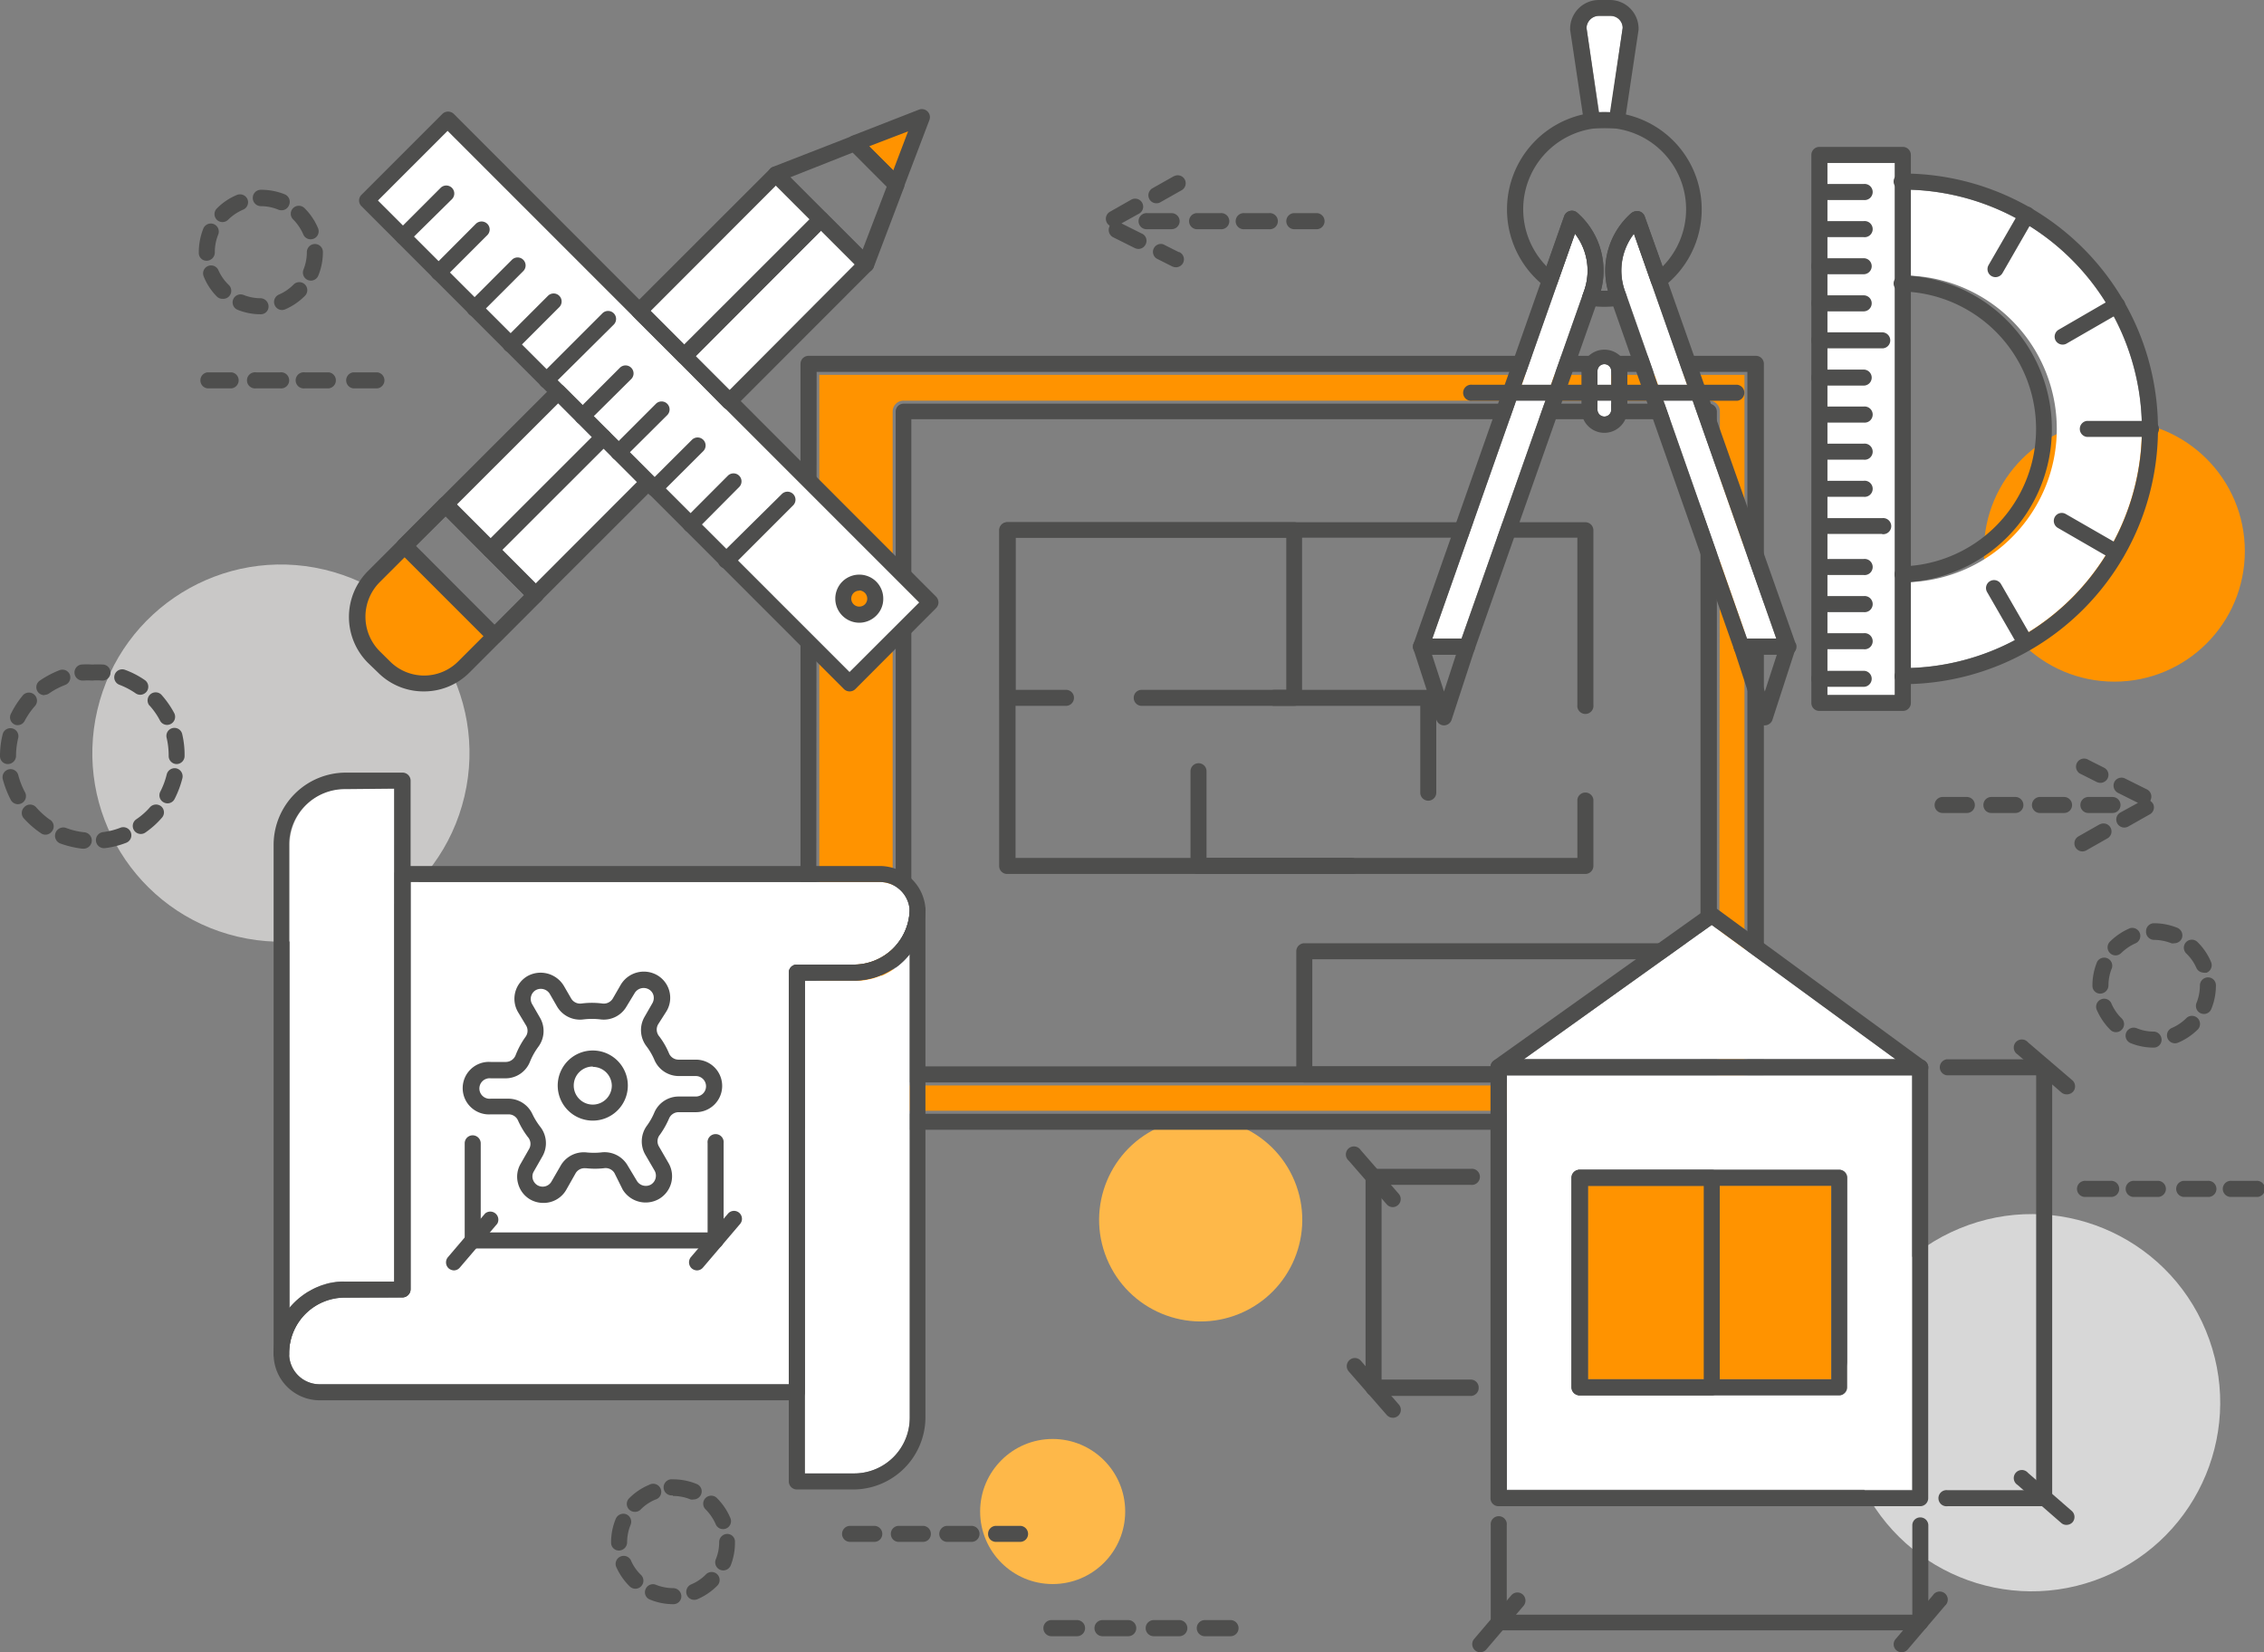 <svg xmlns="http://www.w3.org/2000/svg" viewBox="0 0 187.91 137.12"><rect x="0" y="0" width="187.91" height="137.12" fill="#808080" stroke="none"/><defs><style>.cls-3{fill:#ff9300}.cls-4{fill:#feb849}.cls-5{fill:#4e4e4d}.cls-6{fill:#fff}</style></defs><g id="Слой_2" data-name="Слой 2"><g id="Слой_1-2" data-name="Слой 1"><circle cx="168.62" cy="116.41" r="15.65" transform="rotate(-22.5 168.623 116.403)" fill="#d7d7d7"/><circle cx="23.32" cy="62.5" r="15.65" transform="rotate(-76.72 23.318 62.503)" fill="#c9c8c7"/><circle class="cls-3" cx="175.49" cy="45.74" r="10.83"/><circle class="cls-4" cx="87.37" cy="125.44" r="6.02"/><circle class="cls-4" cx="99.66" cy="101.24" r="8.43" transform="rotate(-22.5 99.647 101.246)"/><path class="cls-5" d="M3.69 57.67a.68.68 0 00.38-.12 6.21 6.21 0 011.35-.71.67.67 0 00.38-.84.66.66 0 00-.86-.38 8 8 0 00-1.63.86.66.66 0 00.38 1.21zM1.16 60.1a.54.54 0 00.3.08.65.65 0 00.59-.36 6.36 6.36 0 01.87-1.25.67.67 0 00-1-.89 7.56 7.56 0 00-1 1.53.65.65 0 00.24.89zm.17 2.67a6.51 6.51 0 01.18-1.52.66.66 0 10-1.29-.31A7.45 7.45 0 000 62.77a.65.65 0 00.67.64.69.69 0 00.66-.64zm.75 2.99a6.66 6.66 0 01-.56-1.42.66.66 0 00-.8-.49.67.67 0 00-.49.81 8.26 8.26 0 00.67 1.73.67.67 0 00.59.35.68.68 0 00.31-.08.67.67 0 00.28-.9zm10.33-7.21a6 6 0 01.87 1.25.66.66 0 00.59.36.68.68 0 00.31-.08.67.67 0 00.28-.9 7.83 7.83 0 00-1.06-1.52.67.67 0 00-1 .89zm-2.5-1.72a6.21 6.21 0 011.35.71.68.68 0 00.38.12.69.69 0 00.55-.29.67.67 0 00-.17-.93 7.3 7.3 0 00-1.64-.85.66.66 0 10-.47 1.24zm-.74-.94a.67.67 0 00-.59-.74 8.65 8.65 0 00-.92 0 7 7 0 00-.92 0 .67.67 0 00.08 1.33h.08a6.4 6.4 0 01.77 0 3.84 3.84 0 01.76 0 .68.68 0 00.74-.59zm.83 12.8a6 6 0 01-1.48.37.67.67 0 00.08 1.33h.08a7.09 7.09 0 001.8-.45.67.67 0 00.38-.86.67.67 0 00-.86-.39zM12.44 67a5.82 5.82 0 01-1.14 1 .67.67 0 00-.16.93.67.67 0 00.93.16 7.27 7.27 0 001.37-1.23.66.66 0 00-.06-.94.68.68 0 00-.94.08zm2.21-3.23a.68.68 0 00-.81.49 6.46 6.46 0 01-.53 1.43.66.66 0 00.28.9.68.68 0 00.31.08.66.66 0 00.59-.36 8.2 8.2 0 00.65-1.73.68.68 0 00-.49-.81zM7 69.07a5.88 5.88 0 01-1.49-.35A.67.67 0 005 70a8.44 8.44 0 001.8.43h.07A.67.67 0 007 69.07zM3 67a.66.66 0 00-1 0 .67.67 0 000 .94 7.66 7.66 0 001.4 1.21.63.63 0 00.37.12.67.67 0 00.55-.29.65.65 0 00-.22-.98A6.88 6.88 0 013 67zm12.12-6.09a.66.66 0 10-1.29.32 6.39 6.39 0 01.17 1.52.67.67 0 00.66.66.67.67 0 00.66-.67 7.46 7.46 0 00-.2-1.83zm37.58 64.56a.66.66 0 00.47-.19 3.66 3.66 0 011.23-.83.67.67 0 10-.51-1.23 5.11 5.11 0 00-1.67 1.12.66.66 0 000 .94.7.7 0 00.48.19zm-.65 2.53a3.88 3.88 0 01.29-1.46.67.67 0 00-.36-.87.68.68 0 00-.87.37 5.09 5.09 0 00-.39 2h.67-.67a.65.65 0 00.67.64.69.69 0 00.66-.68zm7.35-1.51a.65.65 0 00.61.41.6.6 0 00.26-.05.66.66 0 00.35-.87 5.18 5.18 0 00-1.12-1.66.66.66 0 10-.94.94 4 4 0 01.84 1.23zm-3.53-2.34a3.79 3.79 0 011.45.29.74.74 0 00.25 0 .68.68 0 00.62-.42.65.65 0 00-.36-.86 5.08 5.08 0 00-2-.39.67.67 0 100 1.33zm4.49 3.15a.68.68 0 00-.67.67 3.7 3.7 0 01-.28 1.44.67.67 0 00.37.87.74.74 0 00.25.05.68.68 0 00.62-.42A5.11 5.11 0 0061 128a.64.64 0 00-.64-.7zm-1.77 3.36a3.66 3.66 0 01-1.23.83.68.68 0 00-.35.88.66.66 0 00.61.4.75.75 0 00.26-.05 5.26 5.26 0 001.66-1.13.66.66 0 00-.95-.93zm-2.72 1.14a3.91 3.91 0 01-1.43-.28.66.66 0 00-.86.37.65.65 0 00.37.86 5.06 5.06 0 001.95.38.65.65 0 00.65-.67.68.68 0 00-.68-.66zm-3.51-2.32a.67.67 0 00-1.23.52 5.24 5.24 0 001.14 1.66.68.68 0 00.46.19.67.67 0 00.47-1.15 3.65 3.65 0 01-.84-1.22zM18.47 18.43a.67.67 0 00.47-.2 4 4 0 011.24-.83.67.67 0 00.36-.87.68.68 0 00-.88-.35A5 5 0 0018 17.3a.66.66 0 00.47 1.13zm3.18-1.32a3.79 3.79 0 011.45.29.7.7 0 00.25.05A.66.66 0 0024 17a.67.67 0 00-.36-.87 5.21 5.21 0 00-2-.38.67.67 0 00-.66.67.68.68 0 00.67.69zm-3.82 3.82a3.87 3.87 0 01.28-1.46.67.67 0 00-.36-.87.67.67 0 00-.87.36 5.31 5.31 0 00-.38 2V21a.64.64 0 00.66.64.69.69 0 00.67-.71zm7.34-1.48a.66.66 0 00.61.41.75.75 0 00.26-.05.67.67 0 00.36-.87 5.14 5.14 0 00-1.13-1.67.67.67 0 00-.94 0 .66.66 0 000 .94 4 4 0 01.84 1.24zm-.8 4.16a3.79 3.79 0 01-1.23.84.67.67 0 00.26 1.28.74.74 0 00.25-.05 5.15 5.15 0 001.66-1.13.66.66 0 10-.94-.94zm1.76-3.36a.67.67 0 00-.66.68 3.93 3.93 0 01-.28 1.44.67.67 0 00.36.87.79.79 0 00.25.05.67.67 0 00.62-.42 5.12 5.12 0 00.38-1.94.66.66 0 00-.67-.68zm-8 2.18a.66.66 0 00-1.22.52A5 5 0 0018 24.61a.66.66 0 00.47.19.67.67 0 00.53-1.14 3.85 3.85 0 01-.87-1.23zm3.52 2.32a3.83 3.83 0 01-1.43-.27.66.66 0 10-.5 1.23 5.06 5.06 0 001.93.37.64.64 0 00.64-.66.69.69 0 00-.64-.67zm50.91 101.88h-2a.67.67 0 00-.67.67.66.66 0 00.67.66h2a.66.66 0 00.67-.66.67.67 0 00-.67-.67zm4.04 0h-2a.66.66 0 00-.66.67.65.65 0 00.66.66h2a.65.65 0 00.66-.66.66.66 0 00-.66-.67zm4.03 0h-2a.67.67 0 00-.67.67.66.66 0 00.67.66h2a.66.66 0 00.67-.66.67.67 0 00-.67-.67zm4.04 0h-2a.66.66 0 00-.66.67.65.65 0 00.66.66h2a.66.66 0 00.66-.66.67.67 0 00-.66-.67zM19.22 30.9h-2a.67.67 0 000 1.33h2a.67.67 0 000-1.33zm4.03 0h-2a.67.67 0 100 1.33h2a.67.67 0 100-1.33zm8.07 0h-2a.67.67 0 000 1.33h2a.67.67 0 000-1.33zm-4.03 0h-2a.67.67 0 100 1.33h2a.67.67 0 000-1.33zm73.99-13.21h-2a.67.67 0 000 1.33h2a.67.67 0 100-1.33zm-3.37.67a.67.67 0 00-.66-.67h-2a.67.67 0 100 1.33h2a.67.67 0 00.66-.66zm7.4-.67h-2a.67.67 0 100 1.33h2a.67.67 0 100-1.33zm4.04 0h-2a.67.67 0 000 1.33h2a.67.67 0 000-1.33z"/><path class="cls-5" d="M94.74 19.37l-1.66-.83 1.46-.81a.66.66 0 00.26-.9.67.67 0 00-.91-.26l-1.76 1a.67.67 0 00-.26.91.54.54 0 00.22.23.35.35 0 000 .08.68.68 0 00.3.9l1.8.9a.82.82 0 00.3.07.66.66 0 00.59-.37.65.65 0 00-.34-.92zm2.69-4.75l-1.77 1a.67.67 0 00-.26.91.66.66 0 00.58.34.61.61 0 00.32-.08l1.77-1a.66.66 0 10-.64-1.16zm.4 6.3l-1.29-.65a.66.66 0 00-.54 1.19l1.29.65a.78.78 0 00.3.07.66.66 0 00.29-1.26zm77.76 58.37a.67.67 0 00.47-.2 4.15 4.15 0 011.24-.83.67.67 0 00-.51-1.23 5.27 5.27 0 00-1.67 1.12.67.67 0 00.47 1.14zm6.7 1.02a.68.68 0 00.61.41.75.75 0 00.26 0 .67.67 0 00.36-.87 5 5 0 00-1.13-1.67.66.66 0 00-.94 0 .67.67 0 000 .94 3.66 3.66 0 01.84 1.19zM178.77 78a4 4 0 011.45.28.56.56 0 00.25 0 .67.67 0 00.62-.41.68.68 0 00-.37-.87 5.17 5.17 0 00-1.95-.38.66.66 0 00-.65.66.67.67 0 00.65.72zM175 81.79a3.8 3.8 0 01.29-1.46.67.67 0 00-1.23-.51 5.13 5.13 0 00-.39 2 .64.64 0 00.66.64.69.69 0 00.67-.67zm.25 1.5a.65.65 0 00-.87-.35.66.66 0 00-.35.87 5.37 5.37 0 001.13 1.66.66.66 0 00.47.19.67.67 0 00.47-.2.66.66 0 000-.94 3.85 3.85 0 01-.85-1.23zm8-2.18a.68.68 0 00-.66.68 3.93 3.93 0 01-.28 1.44.67.67 0 00.36.87.79.79 0 00.25.05.66.66 0 00.62-.42 5.16 5.16 0 00.38-1.94.66.66 0 00-.67-.68zm-1.76 3.36a3.85 3.85 0 01-1.23.84.66.66 0 10.52 1.22 5.18 5.18 0 001.66-1.12.67.67 0 00-.95-.94zm-2.72 1.14a3.65 3.65 0 01-1.43-.28.68.68 0 00-.87.37.67.67 0 00.37.87 5.06 5.06 0 001.93.37.65.65 0 00.64-.66.68.68 0 00-.64-.67zM175.14 98h-2a.67.67 0 100 1.33h2a.67.67 0 100-1.33zm4.04 0h-2a.67.67 0 100 1.33h2a.67.67 0 000-1.33zm4.03 0h-2a.67.67 0 000 1.33h2a.67.67 0 100-1.33zm4.03 0h-2a.67.67 0 100 1.33h2a.67.67 0 100-1.33zm-15.93-31.86h-2a.67.67 0 00-.66.67.66.66 0 00.66.66h2a.66.66 0 00.67-.66.67.67 0 00-.67-.67zm-4.03 0h-2a.66.66 0 00-.66.67.65.65 0 00.66.66h2a.66.66 0 00.66-.66.67.67 0 00-.66-.67zm8.72.67a.67.67 0 00-.66-.67h-2a.67.67 0 00-.67.67.66.66 0 00.67.66h2a.66.66 0 00.66-.66zm-12.76-.67h-2a.67.67 0 00-.67.67.66.66 0 00.67.66h2a.66.66 0 00.67-.66.67.67 0 00-.67-.67zm9.5-1.89l1.29.65a.82.82 0 00.3.07.68.68 0 00.6-.37.66.66 0 00-.3-.89l-1.29-.65a.67.67 0 10-.6 1.19z"/><path class="cls-5" d="M178.71 66.72a.73.73 0 00-.22-.24.56.56 0 000-.08.66.66 0 00-.3-.89l-1.81-.9a.66.66 0 00-.89.29.68.68 0 00.3.9l1.66.83-1.46.8a.66.66 0 00-.26.9.67.67 0 00.58.35.72.72 0 00.32-.08l1.77-1a.66.66 0 00.31-.88zm-4.44 1.69l-1.76 1a.67.67 0 00.32 1.25.72.72 0 00.32-.08l1.76-1a.66.66 0 10-.64-1.16zm-84.88 66.04h-2.12a.67.67 0 100 1.34h2.12a.67.67 0 000-1.34zm4.25 0h-2.13a.67.67 0 000 1.34h2.13a.67.67 0 000-1.34zm8.49 0H100a.67.67 0 000 1.34h2.13a.67.67 0 000-1.34zm-4.25 0h-2.12a.67.67 0 100 1.34h2.12a.67.67 0 100-1.34zm47.86-40.69H67.11a.67.67 0 01-.67-.66V30.19a.67.67 0 01.67-.66h78.63a.66.66 0 01.66.66V93.1a.66.66 0 01-.66.66zm-78-1.33h77.29V30.86H67.78z"/><path class="cls-3" d="M68 31.11v61.07h76.79V31.11zm74.69 58.06a.9.9 0 01-.91.91H75a.9.9 0 01-.91-.91v-55a.9.9 0 01.91-.92h66.84a.9.9 0 01.91.92z"/><path class="cls-5" d="M141.81 89.83H75a.66.66 0 01-.66-.66v-55a.66.66 0 01.66-.67h66.84a.67.67 0 01.66.67v55a.67.67 0 01-.69.66zM75.64 88.5h65.5V34.79h-65.5z"/><path class="cls-5" d="M141.81 89.83h-33.55a.67.67 0 01-.67-.66V78.94a.67.67 0 01.67-.66h33.55a.67.67 0 01.66.66v10.23a.67.67 0 01-.66.66zm-32.89-1.33h32.22v-8.89h-32.22zm-1.51-29.92H94.76a.66.66 0 01-.66-.67.65.65 0 01.66-.66h12V44.62H84.29v12.63h4.18a.66.66 0 01.67.66.67.67 0 01-.67.67h-4.85a.66.66 0 01-.66-.67V44a.66.66 0 01.66-.66h23.79a.67.67 0 01.66.66v14a.67.67 0 01-.66.58zm4.85 13.95H99.48a.67.67 0 01-.67-.66V64a.67.67 0 01.67-.66.66.66 0 01.66.66v7.2h12.12a.67.67 0 010 1.33z"/><path class="cls-5" d="M131.59 72.53h-48a.66.66 0 01-.66-.66V44a.66.66 0 01.66-.66h48a.67.67 0 01.66.66v14.5a.67.67 0 11-1.33 0V44.62H84.29V71.2h46.63v-4.84a.67.67 0 011.33 0v5.51a.67.67 0 01-.66.66z"/><path class="cls-5" d="M118.55 66.45a.67.67 0 01-.67-.67v-7.2h-12.11a.66.66 0 01-.67-.66.67.67 0 01.67-.67h12.78a.67.67 0 01.66.67v7.86a.67.67 0 01-.66.67z"/><path class="cls-6" d="M125.06 89.23v34.4h33.64v-34.4zm28.26 25.9a.67.67 0 01-.67.66h-21.52a.66.66 0 01-.67-.66V97.74a.68.68 0 01.67-.67h21.52a.68.68 0 01.67.67zm4.02-27.22h-30.87l15.6-11.15 15.27 11.15z"/><path class="cls-3" d="M131.79 98.4h20.19v16.06h-20.19z"/><path class="cls-5" d="M159.37 125h-35a.66.66 0 01-.66-.67V88.57a.66.66 0 01.66-.66h35a.67.67 0 01.67.66v35.73a.67.67 0 01-.67.7zm-34.3-1.33h33.64V89.24h-33.64z"/><path class="cls-5" d="M159.39 89.24h-35a.65.65 0 01-.63-.46.66.66 0 01.24-.78l17.69-12.6a.66.66 0 01.78 0L159.68 88a.67.67 0 01.37.6.65.65 0 01-.66.64zm-32.92-1.33h30.86l-15.26-11.15zm26.18 27.89h-21.53a.67.67 0 01-.66-.67V97.74a.66.66 0 01.66-.66h21.53a.66.66 0 01.66.66v17.39a.67.67 0 01-.66.67zm-20.86-1.33H152V98.41h-20.21z"/><path class="cls-5" d="M142.08 115.8h-11a.67.67 0 01-.66-.67V97.74a.66.66 0 01.66-.66h11a.66.66 0 01.66.66v17.39a.67.67 0 01-.66.67zm-10.29-1.33h9.62V98.41h-9.62zM169.7 125h-8.06a.67.67 0 110-1.33H169V89.24h-7.41a.67.67 0 010-1.33h8.08a.66.66 0 01.66.66v35.73a.66.66 0 01-.63.7z"/><path class="cls-5" d="M171.51 126.55a.64.64 0 01-.43-.16l-3.63-3.16a.67.67 0 11.87-1l3.63 3.16a.67.67 0 01.07.94.69.69 0 01-.51.22zm0-35.73a.65.65 0 01-.43-.17l-3.63-3.15a.67.67 0 11.87-1l3.68 3.15a.67.67 0 01.07.94.69.69 0 01-.56.23zm-49.43 25.03H114a.67.67 0 01-.66-.67V97.7a.67.67 0 01.66-.7h8.08a.67.67 0 110 1.33h-7.41v16.16h7.39a.66.66 0 01.67.66.67.67 0 01-.65.7z"/><path class="cls-5" d="M115.6 117.66a.67.67 0 01-.5-.23l-3.16-3.62a.67.67 0 01.07-.94.66.66 0 01.94.06l3.15 3.63a.66.66 0 01-.06.94.66.66 0 01-.44.16zm0-17.48a.67.67 0 01-.5-.23l-3.16-3.63a.67.67 0 111-.87l3.15 3.62a.66.66 0 01-.06.94.67.67 0 01-.43.17zm43.79 35.12h-35a.66.66 0 01-.66-.66v-8.06a.67.67 0 111.33 0V134h33.66v-7.41a.65.65 0 01.66-.66.66.66 0 01.67.66v8.08a.66.66 0 01-.66.63z"/><path class="cls-5" d="M122.86 137.12a.62.62 0 01-.43-.16.67.67 0 01-.08-.94l3.09-3.63a.67.67 0 01.94-.07.68.68 0 01.08.94l-3.1 3.63a.67.67 0 01-.5.23zm34.99 0a.66.66 0 01-.51-1.1l3.09-3.63a.67.67 0 111 .87l-3.09 3.63a.67.67 0 01-.49.23z"/><path class="cls-6" d="M131.48 24.13L121.3 53h-2.42l11.84-33.61a5.05 5.05 0 01.76 4.74zM147.44 53H145l-10-28.52-.13-.35a5 5 0 01.76-4.73zM134.68 2.33l-1 7h-.95l-1.05-7a1 1 0 011.05-1h.95a1 1 0 011 1zm-.95 28.46V34a.57.57 0 11-1.14 0v-3.21a.57.57 0 111.14 0zm23.54-15.88a.7.7 0 000 .16.88.88 0 000 .16v8.13a.69.69 0 000 .33V47.5a.65.65 0 000 .32V56a.7.7 0 000 .16.78.78 0 000 .16v1.39h-5.6V13.52h5.6zm20.5 20.68a19.86 19.86 0 01-19.17 19.84v-7.12a12.73 12.73 0 000-25.43v-7.13a19.86 19.86 0 0119.17 19.84z"/><path class="cls-5" d="M133.16 25.46a7.59 7.59 0 01-1.29-.1.68.68 0 01-.52-.88l.13-.35a5 5 0 00-.76-4.74l-1.45 4.09a.67.67 0 01-.43.42.68.68 0 01-.6-.11 8.08 8.08 0 119.84 0 .68.68 0 01-.6.11.69.69 0 01-.43-.42l-1.44-4.09a5 5 0 00-.76 4.74l.13.35a.68.68 0 01-.52.88 7.71 7.71 0 01-1.3.1zm-.29-1.33h.59a6.36 6.36 0 011.92-6.43.79.79 0 01.64-.17.67.67 0 01.48.4l1.5 4.18a6.76 6.76 0 10-9.63 0l1.47-4.19a.68.68 0 01.48-.42.66.66 0 01.62.17 6.39 6.39 0 011.93 6.46z"/><path class="cls-5" d="M121.76 54.39h-.12l-.15-.05h-3.55a.66.66 0 01-.63-.88l12.51-35.53a.68.68 0 01.48-.42.66.66 0 01.62.17 6.37 6.37 0 011.81 6.9l-10.35 29.36a.65.65 0 01-.62.45zM118.88 53h2.43l10.17-28.87a5 5 0 00-.76-4.74z"/><path class="cls-5" d="M119.85 60.2a.67.67 0 01-.63-.46l-1.91-5.88a.65.65 0 01.09-.59.69.69 0 01.54-.28h3.83a.66.66 0 01.54.28.64.64 0 01.09.6l-1.92 5.87a.67.67 0 01-.63.46zm-1-5.88l1 3.07 1-3.07zm25.7.04a.62.62 0 01-.61-.42L133.6 24.57a6.34 6.34 0 011.78-6.87.79.79 0 01.64-.17.67.67 0 01.48.4L149 53.31a.64.64 0 01.11.36.67.67 0 01-.67.66h-3.73zM145 53h2.43l-11.82-33.61a5 5 0 00-.76 4.74z"/><path class="cls-5" d="M146.48 60.2a.68.68 0 01-.64-.46l-1.92-5.87a.67.67 0 01.09-.6.69.69 0 01.54-.28h3.84a.68.68 0 01.63.87l-1.91 5.88a.68.68 0 01-.63.46zm-1-5.88l1 3.07 1-3.07zm-11.27-43.68h-2.09a.67.67 0 01-.66-.56l-1.14-7.61a.28.28 0 010-.09A2.39 2.39 0 01132.69 0h.95A2.38 2.38 0 01136 2.38v.09l-1.14 7.61a.67.67 0 01-.65.56zm-1.52-1.33h.94l1.05-7a1 1 0 00-1-1h-.95a1.06 1.06 0 00-1.05 1zm11.5 23.95h-22a.67.67 0 110-1.33h22a.67.67 0 010 1.33z"/><path class="cls-5" d="M133.16 35.92a1.9 1.9 0 01-1.9-1.9v-3.23a1.91 1.91 0 013.81 0V34a1.91 1.91 0 01-1.91 1.92zm0-5.7a.58.58 0 00-.57.57V34a.58.58 0 00.57.57.57.57 0 00.57-.57v-3.21a.57.57 0 00-.57-.57zM157.93 59H151a.66.66 0 01-.66-.66V12.86a.67.67 0 01.66-.67h6.93a.67.67 0 01.67.67v45.47a.66.66 0 01-.67.67zm-6.26-1.33h5.6V13.52h-5.6z"/><path class="cls-5" d="M154.68 16.6H151a.67.67 0 010-1.33h3.68a.67.67 0 110 1.33zm0 3.08H151a.67.67 0 010-1.33h3.68a.67.67 0 110 1.33zm0 6.16H151a.67.67 0 01-.66-.67.66.66 0 01.66-.66h3.68a.66.66 0 01.67.66.67.67 0 01-.67.67zm1.54 3.07H151a.66.66 0 01-.66-.66.67.67 0 01.66-.67h5.22a.67.67 0 01.67.67.66.66 0 01-.67.66zm0 15.4H151a.67.67 0 010-1.31h5.22a.67.67 0 110 1.33zm-1.54-21.55H151a.67.67 0 01-.66-.67.66.66 0 01.66-.66h3.68a.66.66 0 01.67.66.67.67 0 01-.67.67zm0 9.24H151a.66.66 0 01-.66-.66.67.67 0 01.66-.67h3.68a.67.67 0 01.67.67.66.66 0 01-.67.66zm0 3.07H151a.67.67 0 010-1.33h3.68a.67.67 0 110 1.33zm0 6.16H151a.67.67 0 010-1.33h3.68a.67.67 0 110 1.33zm0-3.08H151a.67.67 0 010-1.33h3.68a.67.67 0 110 1.33zm0 9.57H151a.67.67 0 010-1.33h3.68a.67.67 0 110 1.33zm0 3.08H151a.67.67 0 010-1.33h3.68a.67.67 0 110 1.33zm0 6.2H151a.67.67 0 01-.66-.67.66.66 0 01.66-.66h3.68a.66.66 0 01.67.66.67.67 0 01-.67.67zm0-3.12H151a.67.67 0 010-1.33h3.68a.67.67 0 110 1.33zm3.24 2.9a.66.66 0 01-.67-.66.67.67 0 01.67-.67 19.86 19.86 0 100-39.72.67.67 0 110-1.33 21.19 21.19 0 110 42.38z"/><path class="cls-5" d="M157.92 48.33a.67.67 0 01-.67-.67.66.66 0 01.67-.66 11.41 11.41 0 000-22.81.67.67 0 110-1.33 12.74 12.74 0 010 25.47zm20.52-12.07h-5.23a.67.67 0 010-1.33h5.23a.67.67 0 110 1.33zm-7.24-7.66a.68.68 0 01-.58-.33.67.67 0 01.25-.91l4.52-2.62a.67.67 0 01.91.25.66.66 0 01-.24.91l-4.53 2.61a.66.66 0 01-.33.09zm-5.58-5.6a.68.68 0 01-.33-.09.67.67 0 01-.24-.91l2.61-4.52a.66.66 0 01.91-.24.65.65 0 01.24.9l-2.61 4.53a.67.67 0 01-.58.33zm2.5 31a.67.67 0 01-.58-.33l-2.61-4.53a.66.66 0 01.24-.91.67.67 0 01.91.24l2.61 4.53a.66.66 0 01-.24.91.68.68 0 01-.33.09zm7.53-7.49a.68.68 0 01-.33-.09l-4.52-2.61a.67.67 0 01-.25-.91.66.66 0 01.91-.24l4.54 2.61a.66.66 0 01.24.91.67.67 0 01-.59.33z"/><path class="cls-6" transform="rotate(-45.02 60.593 22)" d="M53.13 19.92h14.94v4.17H53.13z"/><path class="cls-6" transform="rotate(-45.02 64.342 25.746)" d="M56.87 23.66h14.94v4.17H56.87z"/><path class="cls-6" transform="rotate(-44.97 43.52 39.082)" d="M37.46 37h12.12v4.17H37.46z"/><path class="cls-6" transform="rotate(-45 47.259 42.825)" d="M41.2 40.74h12.12v4.17H41.2z"/><path class="cls-3" d="M40.26 52.78l-2.18 2.16a4.08 4.08 0 01-2.92 1.22 4.14 4.14 0 01-2.93-1.22l-.83-.83a4.14 4.14 0 010-5.87l2.17-2.16zm35.28-42.07l-1.37 3.63-2.22-2.22 3.59-1.41z"/><path class="cls-6" d="M37.16 10.71l-5.93 5.93 39.28 39.28L76.44 50zm34.16 40.86A1.89 1.89 0 0170 48.35a1.93 1.93 0 012.68 0 1.9 1.9 0 010 2.67 1.93 1.93 0 01-1.36.55z"/><path class="cls-5" d="M56.79 30.22a.63.63 0 01-.47-.2l-3.74-3.74a.66.66 0 010-.94L63.93 14a.69.69 0 01.94 0l3.74 3.75a.66.66 0 010 .94L57.26 30a.67.67 0 01-.47.22zM54 25.81l2.8 2.8L67.2 18.2l-2.8-2.8z"/><path class="cls-5" d="M60.53 34a.67.67 0 01-.47-.19L56.32 30a.66.66 0 010-.94l11.35-11.33a.68.68 0 01.94 0l3.74 3.74a.66.66 0 010 .94L61 33.77a.68.68 0 01-.47.23zm-2.8-4.41l2.8 2.8 10.41-10.45-2.8-2.8zM40.7 46.3a.7.7 0 01-.47-.19l-3.74-3.75a.66.66 0 010-.94l9.37-9.36a.66.66 0 01.94 0l3.74 3.74a.68.68 0 010 1l-9.37 9.36a.67.67 0 01-.47.14zm-2.8-4.41l2.8 2.81 8.43-8.42-2.8-2.81z"/><path class="cls-5" d="M44.44 50.05a.67.67 0 01-.47-.2l-3.74-3.74a.66.66 0 010-.94l9.37-9.37a.7.7 0 01.94 0l3.74 3.75a.66.66 0 010 .94l-9.37 9.36a.63.63 0 01-.47.2zm-2.8-4.41l2.8 2.8L52.87 40l-2.8-2.8z"/><path class="cls-5" d="M35.16 57.38a5.33 5.33 0 01-3.79-1.57l-.84-.81a5.39 5.39 0 010-7.6l6-6a.71.71 0 01.47-.2.67.67 0 01.47.2l7.48 7.49a.65.65 0 010 .94l-6 6a5.33 5.33 0 01-3.79 1.55zM37 42.83l-5.49 5.49a4.06 4.06 0 000 5.72l.84.83a4 4 0 005.7 0l5.49-5.49z"/><path class="cls-5" d="M41.05 53.44a.67.67 0 01-.47-.19l-7.49-7.49a.67.67 0 010-.94l3.39-3.4a.71.71 0 01.47-.2.67.67 0 01.47.2l7.48 7.49a.66.66 0 010 .94l-3.39 3.4a.7.7 0 01-.46.19zm-6.54-8.15l6.54 6.55 2.45-2.46-6.5-6.55zM74.38 16a.67.67 0 01-.47-.2l-3.43-3.44a.63.63 0 01-.18-.6.68.68 0 01.41-.49l5.56-2.17a.67.67 0 01.87.86L75 15.58a.68.68 0 01-.49.41zm-2.24-3.86l2 2 1.23-3.24z"/><path class="cls-5" d="M71.89 22.6a.67.67 0 01-.47-.19l-7.48-7.48a.68.68 0 01-.17-.61.63.63 0 01.4-.48l6.55-2.55a.65.65 0 01.71.15l3.44 3.43a.69.69 0 01.15.71l-2.5 6.59a.67.67 0 01-.63.43zm-6.29-7.89l6 6 2-5.23-2.82-2.82zm4.91 42.67a.67.67 0 01-.47-.2L30 17.11a.66.66 0 010-.94l6.72-6.72a.68.68 0 01.94 0L77.7 49.52a.7.7 0 01.19.47.67.67 0 01-.19.47L71 57.18a.67.67 0 01-.49.2zM31.37 16.64l39.14 39.13L76.29 50 37.15 10.86z"/><path class="cls-5" d="M33.42 20.29a.66.66 0 01-.42-1.13l3.57-3.57a.66.66 0 01.94.94l-3.62 3.57a.66.66 0 01-.47.19zm2.99 2.99a.67.67 0 01-.47-1.14l3.56-3.57a.68.68 0 01.94 0 .66.66 0 010 .95l-3.56 3.56a.67.67 0 01-.47.2zm5.97 5.97a.66.66 0 01-.47-1.13l3.57-3.57a.66.66 0 11.94.94l-3.57 3.57a.66.66 0 01-.47.19zm2.99 2.99a.67.67 0 01-.47-1.14L50 26a.66.66 0 11.94.94L45.84 32a.67.67 0 01-.47.24zM60.3 47.17a.66.66 0 01-.47-1.17l5.06-5a.66.66 0 01.94.94L60.77 47a.66.66 0 01-.47.17zm-20.91-20.9a.67.67 0 01-.47-1.14l3.57-3.57a.66.66 0 01.94.94l-3.57 3.57a.67.67 0 01-.47.2zm8.96 8.96a.67.67 0 01-.47-1.14l3.57-3.57a.66.66 0 01.94.94L48.82 35a.65.65 0 01-.47.23zm2.99 2.98a.66.66 0 01-.47-1.13l3.57-3.57a.66.66 0 01.94.94L51.81 38a.66.66 0 01-.47.21zm5.98 5.98a.65.65 0 01-.47-.2.66.66 0 010-.94l3.56-3.57a.66.66 0 01.94.94L57.79 44a.67.67 0 01-.47.19zm-2.99-2.99a.66.66 0 01-.47-.19.68.68 0 010-.95l3.57-3.56a.66.66 0 01.94.94L54.8 41a.66.66 0 01-.47.2zm16.99 10.48a2 2 0 01-1.41-3.41 2 2 0 012.82 0 2 2 0 01.58 1.41 1.94 1.94 0 01-.58 1.41 2 2 0 01-1.41.59zm0-2.66a.66.66 0 00-.47 1.13.67.67 0 00.94 0 .67.67 0 00.19-.47.68.68 0 00-.19-.47.7.7 0 00-.47-.21z"/><path class="cls-6" d="M75.5 75.55a4.64 4.64 0 01-4.61 4.5h-4.75a.66.66 0 00-.67.66v34.17H26.55A2.52 2.52 0 0124 112.3a4.62 4.62 0 014.62-4.61h4.75a.66.66 0 00.67-.66V73.2H73a2.47 2.47 0 012.5 2.35z"/><path class="cls-6" d="M32.75 65.45v40.91h-4.09a4.58 4.58 0 00-.53 0H28l-.52.08a3.59 3.59 0 00-.47.12l-.14.05a1.64 1.64 0 00-.39.14 3.79 3.79 0 00-.78.39 1.43 1.43 0 00-.27.15l-.23.16-.3.23a6.29 6.29 0 00-.47.43 4.89 4.89 0 00-.37.41V70.07a4.62 4.62 0 014.62-4.62zm42.76 13.7v38.52a4.62 4.62 0 01-4.62 4.61H66.8v-40.9h4.09a4.71 4.71 0 00.53 0 4.41 4.41 0 00.54-.07l.28-.06.38-.1c.17-.06.33-.11.49-.18h.08a4.66 4.66 0 00.45-.22 5.72 5.72 0 001.77-1.43.52.52 0 00.1-.17z"/><path class="cls-5" d="M66.14 116.21H26.55a3.83 3.83 0 01-3.84-3.82 6 6 0 015.95-6h4.09V72.53a.65.65 0 01.66-.66H73a3.8 3.8 0 013.82 3.68 6 6 0 01-5.94 5.83H66.8v34.17a.65.65 0 01-.66.66zm-37.48-8.52A4.62 4.62 0 0024 112.3a2.53 2.53 0 002.51 2.58h38.96V80.71a.67.67 0 01.67-.66h4.75a4.64 4.64 0 004.61-4.49A2.47 2.47 0 0073 73.2H34.08V107a.67.67 0 01-.67.66z"/><path class="cls-5" d="M23.38 113a.66.66 0 01-.67-.66V70.07a6 6 0 015.95-5.95h4.75a.67.67 0 01.67.67V107a.67.67 0 01-.67.66h-4.75A4.62 4.62 0 0024 112.3a.65.65 0 01-.62.7zm5.28-47.51A4.62 4.62 0 0024 70.07v38.49a6 6 0 014.62-2.2h4.09V65.45zm42.23 58.12h-4.75a.67.67 0 01-.67-.67V80.71a.67.67 0 01.67-.66h4.75a4.64 4.64 0 004.61-4.49.67.67 0 01.59-.65.68.68 0 01.72.5 1.13 1.13 0 010 .29v42a6 6 0 01-5.92 5.91zm-4.09-1.33h4.09a4.62 4.62 0 004.62-4.61V79.16a6 6 0 01-4.62 2.22H66.8zM49.2 93a2.91 2.91 0 112.91-2.91A2.91 2.91 0 0149.2 93zm0-4.49a1.58 1.58 0 101.58 1.58 1.58 1.58 0 00-1.58-1.55z"/><path class="cls-5" d="M45.08 99.83a2.2 2.2 0 01-1.08-.29 2.17 2.17 0 01-1-1.32 2.12 2.12 0 01.22-1.65l.69-1.21a.85.85 0 00-.1-1A7 7 0 0143 93a.85.85 0 00-.77-.52h-1.5a2.18 2.18 0 110-4.35H42a.88.88 0 00.8-.57 6.81 6.81 0 01.81-1.5.85.85 0 00.07-.93L43 84a2.18 2.18 0 01.79-3 2.25 2.25 0 013 .8l.62 1.07a.86.86 0 00.86.41 6.62 6.62 0 011.72 0 .87.87 0 00.87-.41l.67-1.16a2.23 2.23 0 013-.79 2.17 2.17 0 01.79 3L54.63 85a.87.87 0 00.08 1 6.3 6.3 0 01.81 1.4.86.86 0 00.79.54h1.45a2.18 2.18 0 010 4.36h-1.45a.86.86 0 00-.79.55 7.35 7.35 0 01-.74 1.31.85.85 0 00-.08 1l.78 1.35a2.18 2.18 0 01-.8 3 2.23 2.23 0 01-3-.79L51 97.35a.86.86 0 00-.87-.4 6.74 6.74 0 01-1.49 0h-.09a.85.85 0 00-.77.41L47 98.74a2.17 2.17 0 01-1.92 1.09zm-4.35-10.34a.85.85 0 100 1.69h1.46a2.2 2.2 0 012 1.28 5.85 5.85 0 00.68 1.09A2.2 2.2 0 0145 96l-.69 1.21a.81.81 0 00-.09.64.87.87 0 00.4.52.88.88 0 00.42.11.84.84 0 00.73-.42l.78-1.35a2.21 2.21 0 012.14-1.07 6 6 0 001.2 0 2.21 2.21 0 012.19 1.06l.78 1.3a.87.87 0 001.16.31.86.86 0 00.31-1.16l-.78-1.34a2.21 2.21 0 01.15-2.4 5.26 5.26 0 00.6-1.06 2.2 2.2 0 012-1.35h1.45a.85.85 0 000-1.7h-1.44a2.2 2.2 0 01-2-1.35 5.38 5.38 0 00-.66-1.13 2.2 2.2 0 01-.16-2.42l.66-1.15a.89.89 0 00.09-.64.82.82 0 00-.4-.51.87.87 0 00-1.16.31L52 83.53a2.18 2.18 0 01-2.17 1.07 5.88 5.88 0 00-1.39 0 2.21 2.21 0 01-2.2-1.06l-.61-1.06a.87.87 0 00-1.16-.31.85.85 0 00-.31 1.15l.67 1.16a2.19 2.19 0 01-.14 2.38 5.69 5.69 0 00-.69 1.22 2.18 2.18 0 01-2 1.41z"/><path class="cls-5" d="M59.4 103.61H39.23a.66.66 0 01-.66-.66v-8.06a.66.66 0 01.66-.67.67.67 0 01.67.67v7.39h18.83v-7.41a.67.67 0 111.33 0V103a.67.67 0 01-.66.61z"/><path class="cls-5" d="M37.69 105.43a.72.72 0 01-.44-.16.67.67 0 01-.07-.94l3.09-3.63a.67.67 0 011 .86l-3.1 3.63a.65.65 0 01-.48.24zm20.16 0a.69.69 0 01-.43-.16.68.68 0 01-.08-.94l3.1-3.63a.66.66 0 011 .86l-3.09 3.63a.65.65 0 01-.5.24z"/></g></g></svg>